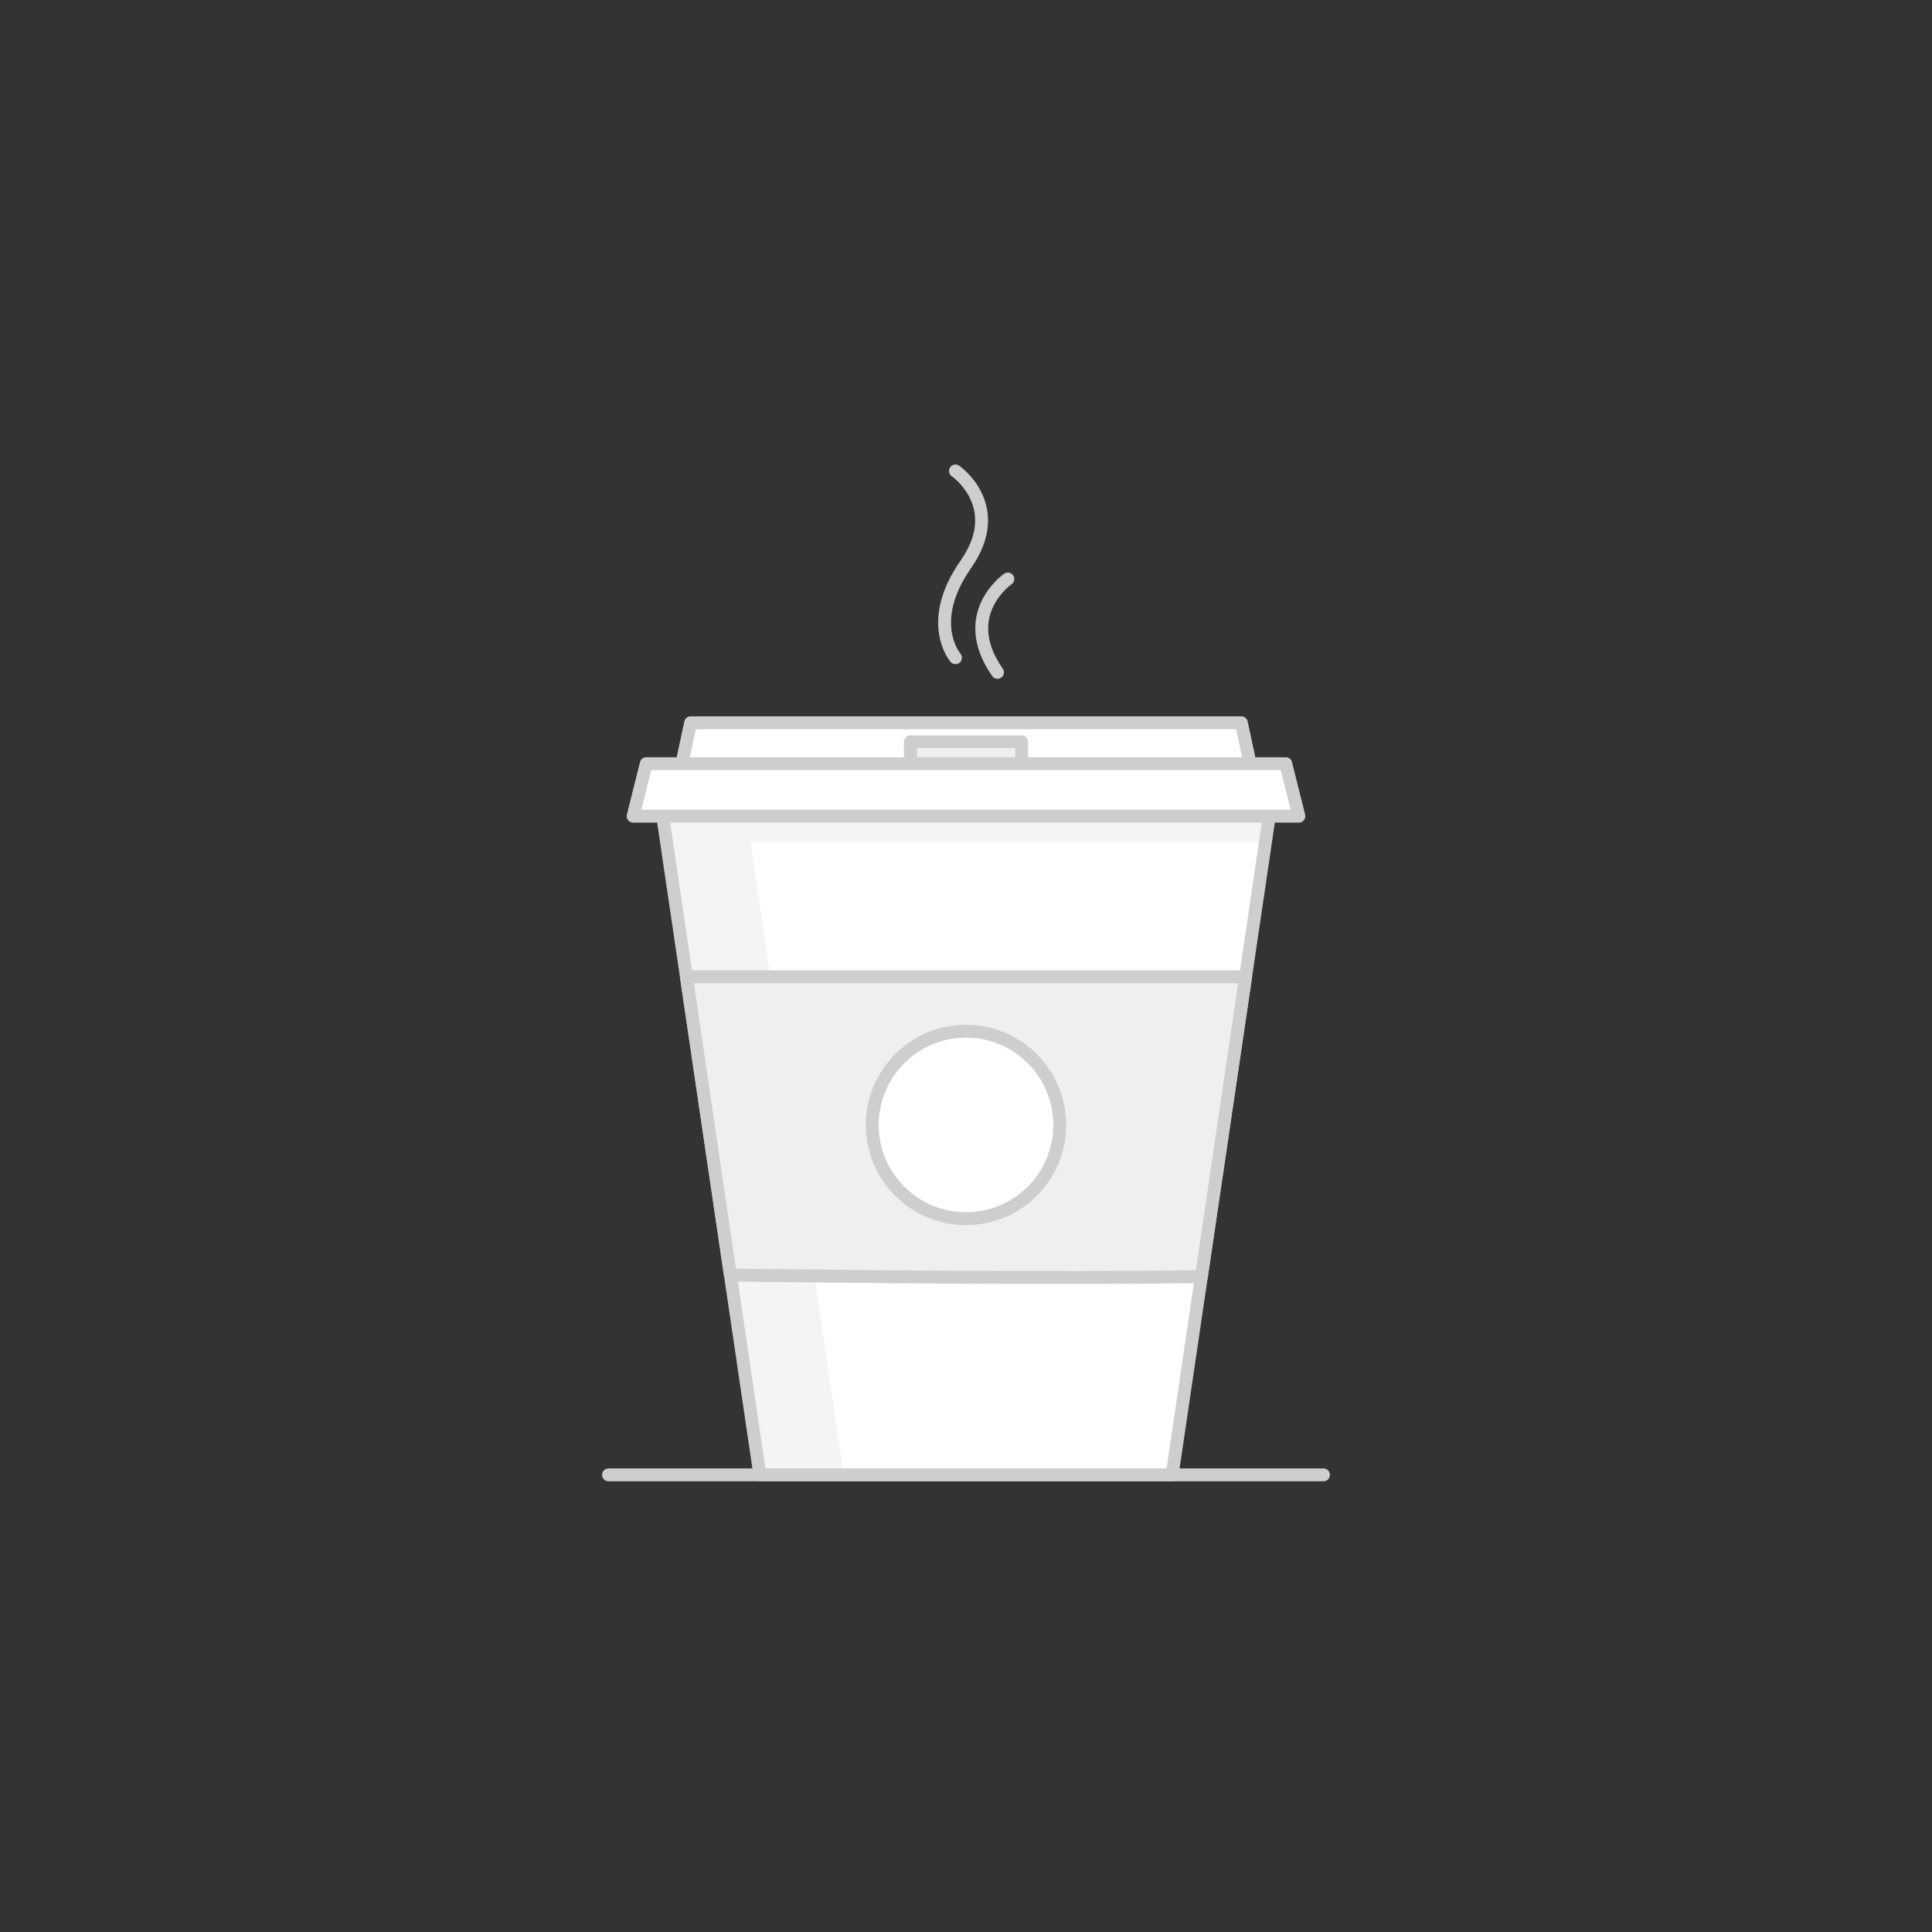 <svg xmlns="http://www.w3.org/2000/svg" viewBox="0 0 600 600"><rect x="0" y="0" width="600" height="600" fill="#333333" stroke="none"/><defs><style>.cls-1,.cls-2{fill:#fff;}.cls-1,.cls-4,.cls-5{stroke:#cecece;stroke-linecap:round;stroke-linejoin:round;stroke-width:4px;}.cls-3{fill:#f4f4f4;}.cls-4{fill:none;}.cls-5{fill:#efefef;}</style></defs><title>Images</title><g id="Monochrome_Images" data-name="Monochrome Images"><g id="Coffee_to_Go" data-name="Coffee to Go"><polygon class="cls-1" points="389.02 240.78 210.98 240.78 214.49 224.46 385.51 224.46 389.02 240.78"/><polygon class="cls-2" points="235.98 458.02 204.61 245.31 395.39 245.31 364.02 458.02 235.98 458.02"/><polygon class="cls-3" points="204.61 245.31 235.98 458.02 261.99 458.02 233.08 261.45 393.01 261.45 395.39 245.31 204.61 245.31"/><polygon class="cls-4" points="235.98 458.02 204.61 245.31 395.39 245.31 364.02 458.02 235.98 458.02"/><path class="cls-5" d="M373.1,396.47l13.74-93.13H213.17L226.83,396C275.57,396.5,324.35,397.13,373.1,396.47Z"/><circle class="cls-1" cx="300" cy="349.36" r="29.11"/><rect class="cls-5" x="282.72" y="230.36" width="34.56" height="8.16"/><polygon class="cls-1" points="403.38 253.47 196.62 253.47 200.7 237.16 399.3 237.16 403.38 253.47"/><path class="cls-4" d="M296.73,146.26s15.87,10.88,3.22,29-3.22,29-3.22,29"/><path class="cls-4" d="M313,179.81s-15.87,10.88-3.22,29"/><line class="cls-4" x1="188.98" y1="458.03" x2="411.02" y2="458.03"/></g></g></svg>
